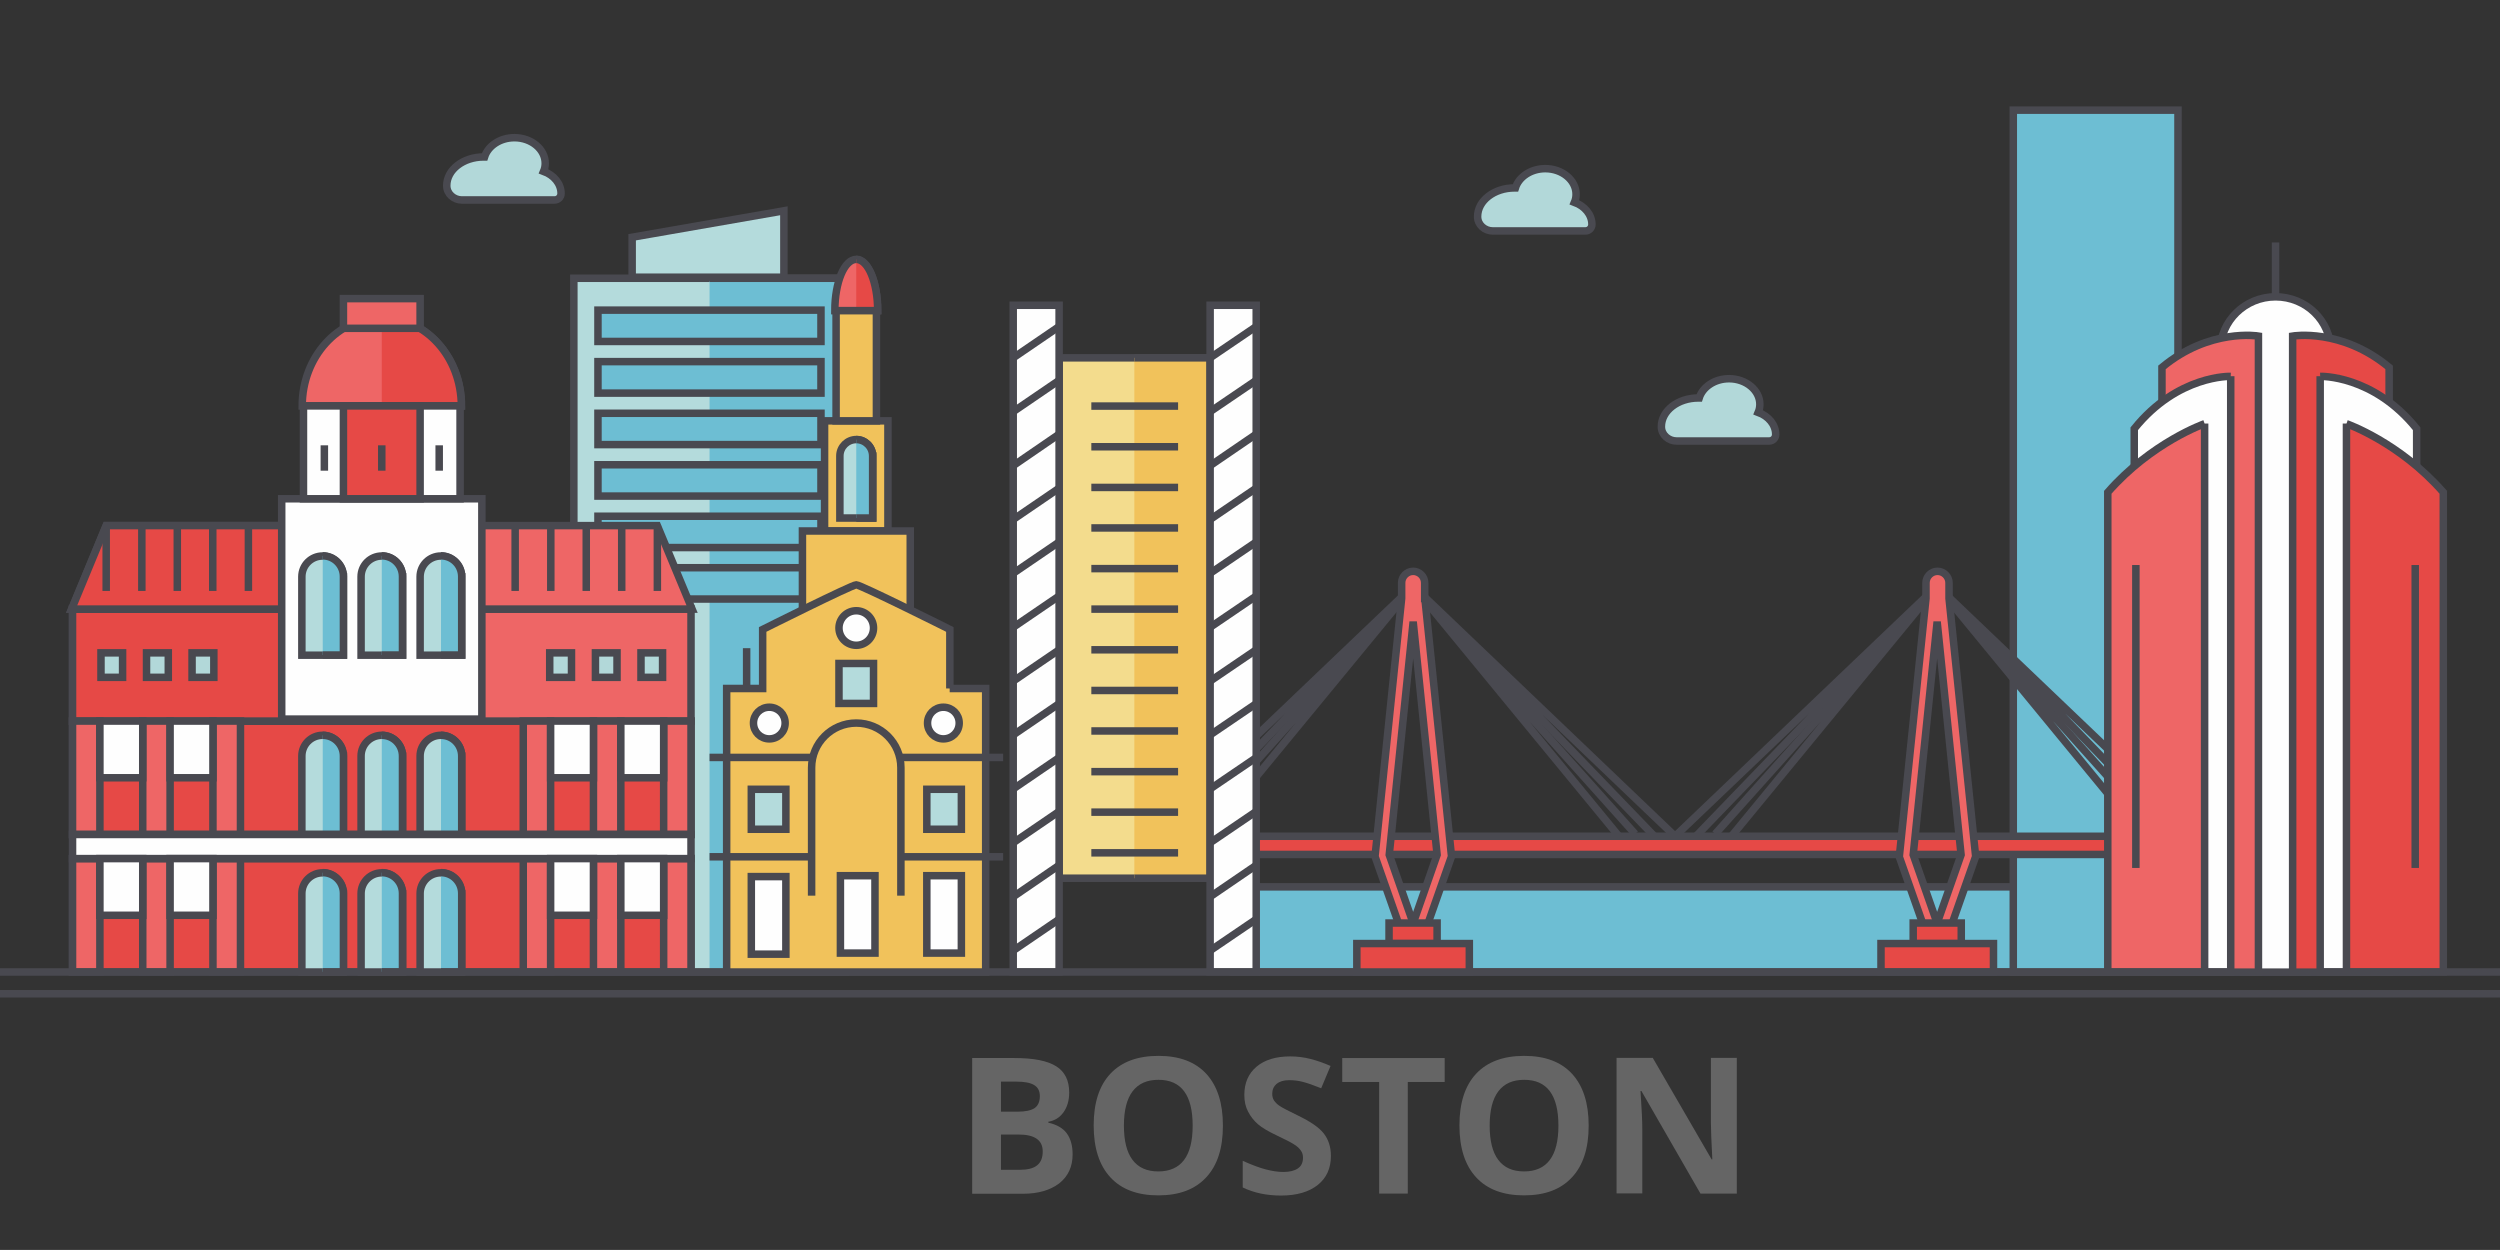 <?xml-stylesheet href="../css/style.production.css" type="text/css"?>
<!-- Creator: CorelDRAW X6 -->
<svg xmlns="http://www.w3.org/2000/svg" xml:space="preserve" width="13.889in" height="6.944in" version="1.1" style="shape-rendering:geometricPrecision; text-rendering:geometricPrecision; image-rendering:optimizeQuality; fill-rule:evenodd; clip-rule:evenodd"
viewBox="0 0 13889 6944"
 xmlns:xlink="http://www.w3.org/1999/xlink">
 <rect x="0" y="0" width="13889" height="6944" fill="#333333" stroke="none"/>
 <defs>
  <style type="text/css">
   <![CDATA[
    .str0 {stroke:#494950;stroke-width:41.665}
    .fil1 {fill:none;fill-rule:nonzero}
    .fil9 {fill:#656565;fill-rule:nonzero}
    .fil0 {fill:#6DBED3;fill-rule:nonzero}
    .fil5 {fill:#B2D8D9;fill-rule:nonzero}
    .fil4 {fill:#B4DBDC;fill-rule:nonzero}
    .fil2 {fill:#E64946;fill-rule:nonzero}
    .fil3 {fill:#EE6666;fill-rule:nonzero}
    .fil7 {fill:#F1C25B;fill-rule:nonzero}
    .fil6 {fill:#F3DC8D;fill-rule:nonzero}
    .fil8 {fill:#FEFEFE;fill-rule:nonzero}
   ]]>
  </style>
 </defs>
 <g id="Layer_x0020_1">
  <polygon class="fil0 water" points="6851,5400 11778,5400 11778,4927 6851,4927 "/>
  <polygon class="fil1 str0" points="6851,5400 11778,5400 11778,4927 6851,4927 "/>
  <polygon class="fil0" points="11185,5401 12100,5401 12100,612 11185,612 "/>
  <polygon class="fil1 str0" points="11185,5401 12100,5401 12100,612 11185,612 "/>
  <polygon class="fil2" points="6260,4747 12353,4747 12353,4646 6260,4646 "/>
  <polygon class="fil1 str0" points="6260,4747 12353,4747 12353,4646 6260,4646 "/>
  <polyline class="fil1 str0" points="6395,4646 7851,3256 6511,4646 "/>
  <polyline class="fil1 str0" points="6618,4633 7851,3256 6707,4646 "/>
  <polyline class="fil1 str0" points="9306,4646 7851,3256 9191,4646 "/>
  <polyline class="fil1 str0" points="9084,4633 7851,3256 8994,4646 "/>
  <polyline class="fil1 str0" points="12218,4646 10762,3256 12102,4646 "/>
  <polyline class="fil1 str0" points="11995,4633 10762,3256 11905,4646 "/>
  <path class="fil3" d="M7851 5129l-133 -380 133 -1295 133 1295 -133 380zm64 -1804l0 -87c0,-35 -29,-64 -64,-64l0 0c-35,0 -64,29 -64,64l0 87 -147 1424 -1 9 150 427 125 0 150 -427 -148 -1433z"/>
  <path class="fil1 str0" d="M7851 5129l-133 -380 133 -1295 133 1295 -133 380zm64 -1804l0 -87c0,-35 -29,-64 -64,-64l0 0c-35,0 -64,29 -64,64l0 87 -147 1424 -1 9 150 427 125 0 150 -427 -148 -1433z"/>
  <polyline class="fil1 str0" points="9306,4646 10762,3256 9422,4646 "/>
  <polyline class="fil1 str0" points="9529,4633 10762,3256 9619,4646 "/>
  <path class="fil3" d="M10629 4749l133 -1295 133 1295 -133 380 -133 -380zm-78 9l150 427 125 0 150 -427 -1 -9 -147 -1424 0 -87c0,-35 -29,-64 -64,-64l0 0c-35,0 -64,29 -64,64l0 87 -148 1433z"/>
  <path class="fil1 str0" d="M10629 4749l133 -1295 133 1295 -133 380 -133 -380zm-78 9l150 427 125 0 150 -427 -1 -9 -147 -1424 0 -87c0,-35 -29,-64 -64,-64l0 0c-35,0 -64,29 -64,64l0 87 -148 1433z"/>
  <polygon class="fil2" points="10629,5242 10896,5242 10896,5128 10629,5128 "/>
  <polygon class="fil1 str0" points="10629,5242 10896,5242 10896,5128 10629,5128 "/>
  <polygon class="fil2" points="10450,5400 11075,5400 11075,5242 10450,5242 "/>
  <polygon class="fil1 str0" points="10450,5400 11075,5400 11075,5242 10450,5242 "/>
  <polygon class="fil4" points="3188,5401 4695,5401 4695,1546 3188,1546 "/>
  <polygon class="fil1 str0" points="3188,5401 4695,5401 4695,1546 3188,1546 "/>
  <polygon class="fil0" points="3942,5401 4695,5401 4695,1546 3942,1546 "/>
  <polyline class="fil1 str0" points="3942,1546 4695,1546 4695,5401 3942,5401 "/>
  <polygon class="fil0" points="3322,1897 4561,1897 4561,1723 3322,1723 "/>
  <polygon class="fil1 str0" points="3322,1897 4561,1897 4561,1723 3322,1723 "/>
  <polygon class="fil0" points="3322,2184 4561,2184 4561,2009 3322,2009 "/>
  <polygon class="fil1 str0" points="3322,2184 4561,2184 4561,2009 3322,2009 "/>
  <polygon class="fil0" points="3322,2470 4561,2470 4561,2296 3322,2296 "/>
  <polygon class="fil1 str0" points="3322,2470 4561,2470 4561,2296 3322,2296 "/>
  <polygon class="fil0" points="3322,2756 4561,2756 4561,2582 3322,2582 "/>
  <polygon class="fil1 str0" points="3322,2756 4561,2756 4561,2582 3322,2582 "/>
  <polygon class="fil0" points="3322,3042 4561,3042 4561,2868 3322,2868 "/>
  <polygon class="fil1 str0" points="3322,3042 4561,3042 4561,2868 3322,2868 "/>
  <polygon class="fil0" points="3322,3328 4561,3328 4561,3154 3322,3154 "/>
  <polygon class="fil1 str0" points="3322,3328 4561,3328 4561,3154 3322,3154 "/>
  <line class="fil1 str0" x1="3322" y1="3601" x2="3322" y2= "5029" />
  <line class="fil1 str0" x1="3528" y1="3601" x2="3528" y2= "5029" />
  <line class="fil1 str0" x1="3735" y1="3601" x2="3735" y2= "5029" />
  <line class="fil1 str0" x1="4148" y1="3601" x2="4148" y2= "5029" />
  <line class="fil1 str0" x1="4355" y1="3601" x2="4355" y2= "5029" />
  <line class="fil1 str0" x1="4561" y1="3601" x2="4561" y2= "5029" />
  <polygon class="fil4" points="3512,1540 3512,1318 4355,1171 4355,1540 "/>
  <polygon class="fil1 str0" points="3512,1540 3512,1318 4355,1171 4355,1540 "/>
  <line class="fil1 str0" x1="0" y1="5400" x2="13889" y2= "5400" />
  <line class="fil1 str0" x1="0" y1="5521" x2="13889" y2= "5521" />
  <path class="fil5 cloud-right" d="M9829 2450c20,0 36,-16 36,-36l0 0c0,-55 -40,-102 -97,-123 6,-14 9,-29 9,-45 0,-78 -77,-142 -171,-142 -80,0 -147,46 -166,107 -2,0 -4,0 -5,0 -113,0 -205,71 -205,159 0,0 0,1 0,1 0,45 40,79 84,79l515 0z"/>
  <path class="fil1 str0 cloud-right" d="M9829 2450c20,0 36,-16 36,-36l0 0c0,-55 -40,-102 -97,-123 6,-14 9,-29 9,-45 0,-78 -77,-142 -171,-142 -80,0 -147,46 -166,107 -2,0 -4,0 -5,0 -113,0 -205,71 -205,159 0,0 0,1 0,1 0,45 40,79 84,79l515 0z"/>
  <path class="fil5 cloud-mid" d="M8808 1283c20,0 36,-16 36,-36l0 0c0,-55 -40,-102 -97,-123 6,-14 9,-29 9,-45 0,-78 -77,-142 -171,-142 -80,0 -147,46 -166,107 -2,0 -4,0 -5,0 -113,0 -205,71 -205,159 0,0 0,1 0,1 0,45 40,79 84,79l515 0z"/>
  <path class="fil1 str0 cloud-mid" d="M8808 1283c20,0 36,-16 36,-36l0 0c0,-55 -40,-102 -97,-123 6,-14 9,-29 9,-45 0,-78 -77,-142 -171,-142 -80,0 -147,46 -166,107 -2,0 -4,0 -5,0 -113,0 -205,71 -205,159 0,0 0,1 0,1 0,45 40,79 84,79l515 0z"/>
  <path class="fil5 cloud-left" d="M3081 1111c20,0 36,-16 36,-36l0 0c0,-55 -40,-102 -97,-123 6,-14 9,-29 9,-45 0,-78 -77,-142 -171,-142 -80,0 -147,46 -166,107 -2,0 -4,0 -5,0 -113,0 -205,71 -205,159 0,0 0,1 0,1 0,45 40,79 84,79l515 0z"/>
  <path class="fil1 str0 cloud-left" d="M3081 1111c20,0 36,-16 36,-36l0 0c0,-55 -40,-102 -97,-123 6,-14 9,-29 9,-45 0,-78 -77,-142 -171,-142 -80,0 -147,46 -166,107 -2,0 -4,0 -5,0 -113,0 -205,71 -205,159 0,0 0,1 0,1 0,45 40,79 84,79l515 0z"/>
  <polygon class="fil6" points="5884,4879 6723,4879 6723,1988 5884,1988 "/>
  <polygon class="fil1 str0" points="5884,4879 6723,4879 6723,1988 5884,1988 "/>
  <polygon class="fil7" points="6302,4879 6723,4879 6723,1988 6302,1988 "/>
  <polyline class="fil1 str0" points="6302,1988 6723,1988 6723,4879 6302,4879 "/>
  <line class="fil1 str0" x1="6063" y1="2256" x2="6545" y2= "2256" />
  <line class="fil1 str0" x1="6063" y1="2482" x2="6545" y2= "2482" />
  <line class="fil1 str0" x1="6063" y1="2708" x2="6545" y2= "2708" />
  <line class="fil1 str0" x1="6063" y1="2933" x2="6545" y2= "2933" />
  <line class="fil1 str0" x1="6063" y1="3159" x2="6545" y2= "3159" />
  <line class="fil1 str0" x1="6063" y1="3384" x2="6545" y2= "3384" />
  <line class="fil1 str0" x1="6063" y1="3610" x2="6545" y2= "3610" />
  <line class="fil1 str0" x1="6063" y1="3836" x2="6545" y2= "3836" />
  <line class="fil1 str0" x1="6063" y1="4061" x2="6545" y2= "4061" />
  <line class="fil1 str0" x1="6063" y1="4287" x2="6545" y2= "4287" />
  <line class="fil1 str0" x1="6063" y1="4512" x2="6545" y2= "4512" />
  <line class="fil1 str0" x1="6063" y1="4738" x2="6545" y2= "4738" />
  <polygon class="fil8" points="5629,5399 5884,5399 5884,1696 5629,1696 "/>
  <polygon class="fil1 str0" points="5629,5399 5884,5399 5884,1696 5629,1696 "/>
  <line class="fil1 str0" x1="5629" y1="1988" x2="5884" y2= "1814" />
  <line class="fil1 str0" x1="5629" y1="2287" x2="5884" y2= "2113" />
  <line class="fil1 str0" x1="5629" y1="2587" x2="5884" y2= "2412" />
  <line class="fil1 str0" x1="5629" y1="2886" x2="5884" y2= "2712" />
  <line class="fil1 str0" x1="5629" y1="3185" x2="5884" y2= "3011" />
  <line class="fil1 str0" x1="5629" y1="3485" x2="5884" y2= "3311" />
  <line class="fil1 str0" x1="5629" y1="3784" x2="5884" y2= "3610" />
  <line class="fil1 str0" x1="5629" y1="4083" x2="5884" y2= "3909" />
  <line class="fil1 str0" x1="5629" y1="4383" x2="5884" y2= "4209" />
  <line class="fil1 str0" x1="5629" y1="4682" x2="5884" y2= "4508" />
  <line class="fil1 str0" x1="5629" y1="4982" x2="5884" y2= "4807" />
  <line class="fil1 str0" x1="5629" y1="5281" x2="5884" y2= "5107" />
  <polygon class="fil8" points="6723,5399 6979,5399 6979,1696 6723,1696 "/>
  <polygon class="fil1 str0" points="6723,5399 6979,5399 6979,1696 6723,1696 "/>
  <line class="fil1 str0" x1="6723" y1="1988" x2="6979" y2= "1814" />
  <line class="fil1 str0" x1="6723" y1="2287" x2="6979" y2= "2113" />
  <line class="fil1 str0" x1="6723" y1="2587" x2="6979" y2= "2412" />
  <line class="fil1 str0" x1="6723" y1="2886" x2="6979" y2= "2712" />
  <line class="fil1 str0" x1="6723" y1="3185" x2="6979" y2= "3011" />
  <line class="fil1 str0" x1="6723" y1="3485" x2="6979" y2= "3311" />
  <line class="fil1 str0" x1="6723" y1="3784" x2="6979" y2= "3610" />
  <line class="fil1 str0" x1="6723" y1="4083" x2="6979" y2= "3909" />
  <line class="fil1 str0" x1="6723" y1="4383" x2="6979" y2= "4209" />
  <line class="fil1 str0" x1="6723" y1="4682" x2="6979" y2= "4508" />
  <line class="fil1 str0" x1="6723" y1="4982" x2="6979" y2= "4807" />
  <line class="fil1 str0" x1="6723" y1="5281" x2="6979" y2= "5107" />
  <polygon class="fil2" points="403,4636 3839,4636 3839,4006 403,4006 "/>
  <polygon class="fil1 str0" points="403,4636 3839,4636 3839,4006 403,4006 "/>
  <polygon class="fil3" points="403,4006 3839,4006 3839,3384 403,3384 "/>
  <polygon class="fil1 str0" points="403,4006 3839,4006 3839,3384 403,3384 "/>
  <polygon class="fil2" points="403,4006 2103,4006 2103,3384 403,3384 "/>
  <polyline class="fil1 str0" points="2103,3384 403,3384 403,4006 2103,4006 "/>
  <polygon class="fil3" points="398,3384 3845,3384 3652,2920 590,2920 "/>
  <polygon class="fil1 str0" points="398,3384 3845,3384 3652,2920 590,2920 "/>
  <polygon class="fil2" points="2103,2920 590,2920 398,3384 2103,3384 "/>
  <polyline class="fil1 str0" points="2103,2920 590,2920 398,3384 2103,3384 "/>
  <polygon class="fil5" points="561,3763 681,3763 681,3627 561,3627 "/>
  <polygon class="fil1 str0" points="561,3763 681,3763 681,3627 561,3627 "/>
  <polygon class="fil5" points="814,3763 935,3763 935,3627 814,3627 "/>
  <polygon class="fil1 str0" points="814,3763 935,3763 935,3627 814,3627 "/>
  <polygon class="fil5" points="1067,3763 1188,3763 1188,3627 1067,3627 "/>
  <polygon class="fil1 str0" points="1067,3763 1188,3763 1188,3627 1067,3627 "/>
  <polygon class="fil5" points="3054,3763 3175,3763 3175,3627 3054,3627 "/>
  <polygon class="fil1 str0" points="3054,3763 3175,3763 3175,3627 3054,3627 "/>
  <polygon class="fil5" points="3308,3763 3428,3763 3428,3627 3308,3627 "/>
  <polygon class="fil1 str0" points="3308,3763 3428,3763 3428,3627 3308,3627 "/>
  <polygon class="fil5" points="3561,3763 3681,3763 3681,3627 3561,3627 "/>
  <polygon class="fil1 str0" points="3561,3763 3681,3763 3681,3627 3561,3627 "/>
  <polygon class="fil3" points="403,4636 555,4636 555,4006 403,4006 "/>
  <polygon class="fil1 str0" points="403,4636 555,4636 555,4006 403,4006 "/>
  <polygon class="fil3" points="793,4636 945,4636 945,4006 793,4006 "/>
  <polygon class="fil1 str0" points="793,4636 945,4636 945,4006 793,4006 "/>
  <polygon class="fil3" points="1183,4636 1336,4636 1336,4006 1183,4006 "/>
  <polygon class="fil1 str0" points="1183,4636 1336,4636 1336,4006 1183,4006 "/>
  <polygon class="fil3" points="2907,4636 3059,4636 3059,4006 2907,4006 "/>
  <polygon class="fil1 str0" points="2907,4636 3059,4636 3059,4006 2907,4006 "/>
  <polygon class="fil3" points="3297,4636 3449,4636 3449,4006 3297,4006 "/>
  <polygon class="fil1 str0" points="3297,4636 3449,4636 3449,4006 3297,4006 "/>
  <polygon class="fil3" points="3687,4636 3839,4636 3839,4006 3687,4006 "/>
  <polygon class="fil1 str0" points="3687,4636 3839,4636 3839,4006 3687,4006 "/>
  <polygon class="fil2" points="403,5399 3839,5399 3839,4770 403,4770 "/>
  <polygon class="fil1 str0" points="403,5399 3839,5399 3839,4770 403,4770 "/>
  <polygon class="fil3" points="403,5399 555,5399 555,4770 403,4770 "/>
  <polygon class="fil1 str0" points="403,5399 555,5399 555,4770 403,4770 "/>
  <polygon class="fil3" points="793,5399 945,5399 945,4770 793,4770 "/>
  <polygon class="fil1 str0" points="793,5399 945,5399 945,4770 793,4770 "/>
  <polygon class="fil3" points="1183,5399 1336,5399 1336,4770 1183,4770 "/>
  <polygon class="fil1 str0" points="1183,5399 1336,5399 1336,4770 1183,4770 "/>
  <polygon class="fil3" points="2907,5399 3059,5399 3059,4770 2907,4770 "/>
  <polygon class="fil1 str0" points="2907,5399 3059,5399 3059,4770 2907,4770 "/>
  <polygon class="fil3" points="3297,5399 3449,5399 3449,4770 3297,4770 "/>
  <polygon class="fil1 str0" points="3297,5399 3449,5399 3449,4770 3297,4770 "/>
  <polygon class="fil3" points="3687,5399 3839,5399 3839,4770 3687,4770 "/>
  <polygon class="fil1 str0" points="3687,5399 3839,5399 3839,4770 3687,4770 "/>
  <path class="fil3" d="M2121 1764c-244,0 -442,220 -442,491l885 0c0,-271 -198,-491 -442,-491z"/>
  <path class="fil1 str0" d="M2121 1764c-244,0 -442,220 -442,491l885 0c0,-271 -198,-491 -442,-491z"/>
  <path class="fil2" d="M2121 2255l442 0c0,-271 -198,-491 -442,-491l0 491z"/>
  <path class="fil1 str0" d="M2121 2255l442 0c0,-271 -198,-491 -442,-491"/>
  <polygon class="fil8" points="1565,3995 2677,3995 2677,2771 1565,2771 "/>
  <polygon class="fil1 str0" points="1565,3995 2677,3995 2677,2771 1565,2771 "/>
  <path class="fil4" d="M1908 4200l0 436 -231 0 0 -436c0,-64 52,-115 115,-115l0 0c64,0 115,52 115,115z"/>
  <path class="fil1 str0" d="M1908 4200l0 436 -231 0 0 -436c0,-64 52,-115 115,-115l0 0c64,0 115,52 115,115z"/>
  <path class="fil0" d="M1793 4085l0 0c64,0 115,52 115,115l0 436 -115 0 0 -551z"/>
  <path class="fil1 str0" d="M1793 4085l0 0c64,0 115,52 115,115l0 436 -115 0"/>
  <path class="fil4" d="M2237 4200l0 436 -231 0 0 -436c0,-64 52,-115 115,-115l0 0c64,0 115,52 115,115z"/>
  <path class="fil1 str0" d="M2237 4200l0 436 -231 0 0 -436c0,-64 52,-115 115,-115l0 0c64,0 115,52 115,115z"/>
  <path class="fil0" d="M2121 4085l0 0c64,0 115,52 115,115l0 436 -115 0 0 -551z"/>
  <path class="fil1 str0" d="M2121 4085l0 0c64,0 115,52 115,115l0 436 -115 0"/>
  <path class="fil4" d="M2565 4200l0 436 -231 0 0 -436c0,-64 52,-115 115,-115l0 0c64,0 115,52 115,115z"/>
  <path class="fil1 str0" d="M2565 4200l0 436 -231 0 0 -436c0,-64 52,-115 115,-115l0 0c64,0 115,52 115,115z"/>
  <path class="fil0" d="M2450 4085l0 0c64,0 115,52 115,115l0 436 -115 0 0 -551z"/>
  <path class="fil1 str0" d="M2450 4085l0 0c64,0 115,52 115,115l0 436 -115 0"/>
  <path class="fil4" d="M1908 4964l0 436 -231 0 0 -436c0,-64 52,-115 115,-115l0 0c64,0 115,52 115,115z"/>
  <path class="fil1 str0" d="M1908 4964l0 436 -231 0 0 -436c0,-64 52,-115 115,-115l0 0c64,0 115,52 115,115z"/>
  <path class="fil0" d="M1793 4848l0 0c64,0 115,52 115,115l0 436 -115 0 0 -551z"/>
  <path class="fil1 str0" d="M1793 4848l0 0c64,0 115,52 115,115l0 436 -115 0"/>
  <path class="fil4" d="M2237 4964l0 436 -231 0 0 -436c0,-64 52,-115 115,-115l0 0c64,0 115,52 115,115z"/>
  <path class="fil1 str0" d="M2237 4964l0 436 -231 0 0 -436c0,-64 52,-115 115,-115l0 0c64,0 115,52 115,115z"/>
  <path class="fil0" d="M2121 4848l0 0c64,0 115,52 115,115l0 436 -115 0 0 -551z"/>
  <path class="fil1 str0" d="M2121 4848l0 0c64,0 115,52 115,115l0 436 -115 0"/>
  <path class="fil4" d="M2565 4964l0 436 -231 0 0 -436c0,-64 52,-115 115,-115l0 0c64,0 115,52 115,115z"/>
  <path class="fil1 str0" d="M2565 4964l0 436 -231 0 0 -436c0,-64 52,-115 115,-115l0 0c64,0 115,52 115,115z"/>
  <path class="fil0" d="M2450 4848l0 0c64,0 115,52 115,115l0 436 -115 0 0 -551z"/>
  <path class="fil1 str0" d="M2450 4848l0 0c64,0 115,52 115,115l0 436 -115 0"/>
  <path class="fil4" d="M1908 3204l0 436 -231 0 0 -436c0,-64 52,-115 115,-115l0 0c64,0 115,52 115,115z"/>
  <path class="fil1 str0" d="M1908 3204l0 436 -231 0 0 -436c0,-64 52,-115 115,-115l0 0c64,0 115,52 115,115z"/>
  <path class="fil0" d="M1793 3088l0 0c64,0 115,52 115,115l0 436 -115 0 0 -551z"/>
  <path class="fil1 str0" d="M1793 3088l0 0c64,0 115,52 115,115l0 436 -115 0"/>
  <path class="fil4" d="M2237 3204l0 436 -231 0 0 -436c0,-64 52,-115 115,-115l0 0c64,0 115,52 115,115z"/>
  <path class="fil1 str0" d="M2237 3204l0 436 -231 0 0 -436c0,-64 52,-115 115,-115l0 0c64,0 115,52 115,115z"/>
  <path class="fil0" d="M2121 3088l0 0c64,0 115,52 115,115l0 436 -115 0 0 -551z"/>
  <path class="fil1 str0" d="M2121 3088l0 0c64,0 115,52 115,115l0 436 -115 0"/>
  <path class="fil4" d="M2565 3204l0 436 -231 0 0 -436c0,-64 52,-115 115,-115l0 0c64,0 115,52 115,115z"/>
  <path class="fil1 str0" d="M2565 3204l0 436 -231 0 0 -436c0,-64 52,-115 115,-115l0 0c64,0 115,52 115,115z"/>
  <path class="fil0" d="M2450 3088l0 0c64,0 115,52 115,115l0 436 -115 0 0 -551z"/>
  <path class="fil1 str0" d="M2450 3088l0 0c64,0 115,52 115,115l0 436 -115 0"/>
  <line class="fil1 str0" x1="590" y1="2920" x2="590" y2= "3283" />
  <line class="fil1 str0" x1="788" y1="2920" x2="788" y2= "3283" />
  <line class="fil1 str0" x1="985" y1="2920" x2="985" y2= "3283" />
  <line class="fil1 str0" x1="1182" y1="2920" x2="1182" y2= "3283" />
  <line class="fil1 str0" x1="1380" y1="2920" x2="1380" y2= "3283" />
  <line class="fil1 str0" x1="2862" y1="2920" x2="2862" y2= "3283" />
  <line class="fil1 str0" x1="3060" y1="2920" x2="3060" y2= "3283" />
  <line class="fil1 str0" x1="3257" y1="2920" x2="3257" y2= "3283" />
  <line class="fil1 str0" x1="3454" y1="2920" x2="3454" y2= "3283" />
  <line class="fil1 str0" x1="3652" y1="2920" x2="3652" y2= "3283" />
  <polygon class="fil8" points="1686,2771 2556,2771 2556,2255 1686,2255 "/>
  <polygon class="fil1 str0" points="1686,2771 2556,2771 2556,2255 1686,2255 "/>
  <polygon class="fil2" points="1908,2771 2334,2771 2334,2255 1908,2255 "/>
  <polygon class="fil1 str0" points="1908,2771 2334,2771 2334,2255 1908,2255 "/>
  <polygon class="fil8" points="403,4770 3839,4770 3839,4636 403,4636 "/>
  <polygon class="fil1 str0" points="403,4770 3839,4770 3839,4636 403,4636 "/>
  <polygon class="fil8" points="555,4321 793,4321 793,4006 555,4006 "/>
  <polygon class="fil1 str0" points="555,4321 793,4321 793,4006 555,4006 "/>
  <polygon class="fil8" points="945,4321 1183,4321 1183,4006 945,4006 "/>
  <polygon class="fil1 str0" points="945,4321 1183,4321 1183,4006 945,4006 "/>
  <polygon class="fil8" points="3059,4321 3297,4321 3297,4006 3059,4006 "/>
  <polygon class="fil1 str0" points="3059,4321 3297,4321 3297,4006 3059,4006 "/>
  <polygon class="fil8" points="3449,4321 3687,4321 3687,4006 3449,4006 "/>
  <polygon class="fil1 str0" points="3449,4321 3687,4321 3687,4006 3449,4006 "/>
  <polygon class="fil8" points="555,5085 793,5085 793,4770 555,4770 "/>
  <polygon class="fil1 str0" points="555,5085 793,5085 793,4770 555,4770 "/>
  <polygon class="fil8" points="945,5085 1183,5085 1183,4770 945,4770 "/>
  <polygon class="fil1 str0" points="945,5085 1183,5085 1183,4770 945,4770 "/>
  <polygon class="fil8" points="3059,5085 3297,5085 3297,4770 3059,4770 "/>
  <polygon class="fil1 str0" points="3059,5085 3297,5085 3297,4770 3059,4770 "/>
  <polygon class="fil8" points="3449,5085 3687,5085 3687,4770 3449,4770 "/>
  <polygon class="fil1 str0" points="3449,5085 3687,5085 3687,4770 3449,4770 "/>
  <line class="fil1 str0" x1="1802" y1="2474" x2="1802" y2= "2615" />
  <line class="fil1 str0" x1="2121" y1="2474" x2="2121" y2= "2615" />
  <line class="fil1 str0" x1="2440" y1="2474" x2="2440" y2= "2615" />
  <polygon class="fil3" points="1908,1824 2334,1824 2334,1659 1908,1659 "/>
  <polygon class="fil1 str0" points="1908,1824 2334,1824 2334,1659 1908,1659 "/>
  <polygon class="fil7" points="4581,2950 4933,2950 4933,2338 4581,2338 "/>
  <polygon class="fil1 str0" points="4581,2950 4933,2950 4933,2338 4581,2338 "/>
  <polygon class="fil7" points="4458,3537 5057,3537 5057,2950 4458,2950 "/>
  <polygon class="fil1 str0" points="4458,3537 5057,3537 5057,2950 4458,2950 "/>
  <path class="fil3" d="M4757 1441c-66,0 -119,127 -119,285l238 0c0,-157 -53,-285 -119,-285z"/>
  <path class="fil1 str0" d="M4757 1441c-66,0 -119,127 -119,285l238 0c0,-157 -53,-285 -119,-285z"/>
  <path class="fil2" d="M4757 1726l119 0c0,-157 -53,-285 -119,-285l0 285z"/>
  <path class="fil1 str0" d="M4757 1726l119 0c0,-157 -53,-285 -119,-285"/>
  <path class="fil4" d="M4849 2533l0 345 -183 0 0 -345c0,-50 41,-91 91,-91l0 0c50,0 91,41 91,91z"/>
  <path class="fil1 str0" d="M4849 2533l0 345 -183 0 0 -345c0,-50 41,-91 91,-91l0 0c50,0 91,41 91,91z"/>
  <path class="fil0" d="M4757 2442l0 0c50,0 91,41 91,91l0 345 -91 0 0 -436z"/>
  <path class="fil1 str0" d="M4757 2442l0 0c50,0 91,41 91,91l0 345 -91 0"/>
  <path class="fil7" d="M5277 3825l0 -328c0,0 -496,-248 -520,-248 -24,0 -520,248 -520,248l0 328 -200 0 0 1575 1439 0 0 -1575 -200 0z"/>
  <path class="fil1 str0" d="M5277 3825l0 -328c0,0 -496,-248 -520,-248 -24,0 -520,248 -520,248l0 328 -200 0 0 1575 1439 0 0 -1575 -200 0z"/>
  <path class="fil8" d="M4853 3489c0,53 -43,96 -96,96 -53,0 -96,-43 -96,-96 0,-53 43,-96 96,-96 53,0 96,43 96,96z"/>
  <path class="fil1 str0" d="M4853 3489c0,53 -43,96 -96,96 -53,0 -96,-43 -96,-96 0,-53 43,-96 96,-96 53,0 96,43 96,96z"/>
  <polygon class="fil4" points="4661,3908 4853,3908 4853,3686 4661,3686 "/>
  <polygon class="fil1 str0" points="4661,3908 4853,3908 4853,3686 4661,3686 "/>
  <polygon class="fil4" points="4174,4607 4366,4607 4366,4385 4174,4385 "/>
  <polygon class="fil1 str0" points="4174,4607 4366,4607 4366,4385 4174,4385 "/>
  <polygon class="fil4" points="5149,4607 5341,4607 5341,4385 5149,4385 "/>
  <polygon class="fil1 str0" points="5149,4607 5341,4607 5341,4385 5149,4385 "/>
  <polygon class="fil7" points="3942,4208 5573,4208 "/>
  <line class="fil1 str0" x1="3942" y1="4208" x2="5573" y2= "4208" />
  <polygon class="fil7" points="3942,4760 5573,4760 "/>
  <line class="fil1 str0" x1="3942" y1="4760" x2="5573" y2= "4760" />
  <path class="fil7" d="M4509 4976l0 -711c0,-137 111,-248 248,-248l0 0c137,0 248,111 248,248l0 711 -496 0z"/>
  <path class="fil1 str0" d="M4509 4976l0 -711c0,-137 111,-248 248,-248l0 0c137,0 248,111 248,248l0 711"/>
  <polygon class="fil8" points="4669,5295 4861,5295 4861,4865 4669,4865 "/>
  <polygon class="fil1 str0" points="4669,5295 4861,5295 4861,4865 4669,4865 "/>
  <polygon class="fil8" points="5149,5295 5341,5295 5341,4865 5149,4865 "/>
  <polygon class="fil1 str0" points="5149,5295 5341,5295 5341,4865 5149,4865 "/>
  <polygon class="fil8" points="4174,5301 4366,5301 4366,4870 4174,4870 "/>
  <polygon class="fil1 str0" points="4174,5301 4366,5301 4366,4870 4174,4870 "/>
  <path class="fil8" d="M4362 4017c0,49 -39,88 -88,88 -49,0 -88,-39 -88,-88 0,-49 39,-88 88,-88 49,0 88,39 88,88z"/>
  <path class="fil1 str0" d="M4362 4017c0,49 -39,88 -88,88 -49,0 -88,-39 -88,-88 0,-49 39,-88 88,-88 49,0 88,39 88,88z"/>
  <path class="fil8" d="M5329 4017c0,49 -39,88 -88,88 -49,0 -88,-39 -88,-88 0,-49 39,-88 88,-88 49,0 88,39 88,88z"/>
  <path class="fil1 str0" d="M5329 4017c0,49 -39,88 -88,88 -49,0 -88,-39 -88,-88 0,-49 39,-88 88,-88 49,0 88,39 88,88z"/>
  <polygon class="fil7" points="4645,2338 4869,2338 4869,1726 4645,1726 "/>
  <polygon class="fil1 str0" points="4645,2338 4869,2338 4869,1726 4645,1726 "/>
  <line class="fil1 str0" x1="12642" y1="1347" x2="12642" y2= "1984" />
  <path class="fil8" d="M12949 1949c0,-166 -137,-300 -307,-300 -169,0 -307,134 -307,300l135 0 0 3452 344 0 0 -3452 135 0z"/>
  <path class="fil1 str0" d="M12949 1949c0,-166 -137,-300 -307,-300 -169,0 -307,134 -307,300l135 0 0 3452 344 0 0 -3452 135 0z"/>
  <path class="fil3" d="M12547 1867c0,0 -271,-46 -536,174l0 3360 536 0 0 -3534z"/>
  <path class="fil1 str0" d="M12547 1867c0,0 -271,-46 -536,174l0 3360 536 0 0 -3534z"/>
  <path class="fil8" d="M12393 2091c0,0 -294,-10 -536,291l0 3017 536 0 0 -3309z"/>
  <path class="fil1 str0" d="M12393 2091c0,0 -294,-10 -536,291l0 3017 536 0 0 -3309z"/>
  <path class="fil3" d="M12248 2354c0,0 -295,103 -538,381l0 2664 538 0 0 -3046z"/>
  <path class="fil1 str0" d="M12248 2354c0,0 -295,103 -538,381l0 2664 538 0 0 -3046z"/>
  <path class="fil2" d="M12737 1867c0,0 271,-46 536,174l0 3360 -536 0 0 -3534z"/>
  <path class="fil1 str0" d="M12737 1867c0,0 271,-46 536,174l0 3360 -536 0 0 -3534z"/>
  <path class="fil8" d="M12890 2091c0,0 294,-10 536,291l0 3017 -536 0 0 -3309z"/>
  <path class="fil1 str0" d="M12890 2091c0,0 294,-10 536,291l0 3017 -536 0 0 -3309z"/>
  <path class="fil2" d="M13036 2354c0,0 295,103 538,381l0 2664 -538 0 0 -3046z"/>
  <path class="fil1 str0" d="M13036 2354c0,0 295,103 538,381l0 2664 -538 0 0 -3046z"/>
  <line class="fil1 str0" x1="11866" y1="3139" x2="11866" y2= "4822" />
  <line class="fil1 str0" x1="13418" y1="3139" x2="13418" y2= "4822" />
  <polygon class="fil2" points="7717,5242 7984,5242 7984,5128 7717,5128 "/>
  <polygon class="fil1 str0" points="7717,5242 7984,5242 7984,5128 7717,5128 "/>
  <polygon class="fil2" points="7538,5400 8163,5400 8163,5242 7538,5242 "/>
  <polygon class="fil1 str0" points="7538,5400 8163,5400 8163,5242 7538,5242 "/>
  <path class="fil9" d="M5561 6303l0 196 104 0c44,0 76,-8 97,-25 21,-17 31,-43 31,-77 0,-63 -45,-94 -134,-94l-99 0zm0 -127l93 0c43,0 75,-7 94,-20 19,-13 29,-36 29,-66 0,-29 -11,-50 -32,-62 -21,-13 -55,-19 -100,-19l-84 0 0 167zm-160 -298l234 0c107,0 184,15 233,46 48,30 72,79 72,145 0,45 -11,82 -32,111 -21,29 -49,46 -84,52l0 5c48,11 82,31 103,60 21,29 32,68 32,116 0,69 -25,122 -74,161 -50,38 -117,58 -202,58l-282 0 0 -753z"/>
  <path class="fil9" d="M6244 6254c0,84 16,148 48,190 32,43 80,64 143,64 127,0 191,-85 191,-254 0,-170 -63,-255 -190,-255 -64,0 -111,21 -144,64 -32,43 -48,106 -48,190zm550 0c0,125 -31,221 -93,287 -62,67 -150,100 -266,100 -115,0 -204,-33 -266,-100 -62,-67 -93,-163 -93,-289 0,-125 31,-221 93,-287 62,-66 151,-99 267,-99 116,0 204,33 266,100 61,67 92,162 92,287z"/>
  <path class="fil9" d="M7394 6422c0,68 -24,122 -73,161 -49,39 -117,59 -204,59 -80,0 -151,-15 -213,-45l0 -148c51,23 94,39 129,48 35,9 67,14 97,14 35,0 62,-7 81,-20 19,-13 28,-33 28,-60 0,-15 -4,-28 -12,-39 -8,-12 -20,-23 -36,-33 -16,-11 -49,-28 -98,-51 -46,-22 -81,-42 -104,-62 -23,-20 -41,-43 -55,-70 -14,-26 -21,-57 -21,-93 0,-67 23,-119 68,-157 45,-38 108,-57 187,-57 39,0 77,5 112,14 36,9 73,22 112,39l-52 124c-40,-16 -73,-28 -100,-35 -26,-7 -52,-10 -78,-10 -30,0 -53,7 -70,21 -16,14 -24,32 -24,55 0,14 3,26 10,37 7,10 17,21 31,30 14,10 48,27 101,53 70,34 119,67 145,101 26,34 39,75 39,124z"/>
  <polygon class="fil9" points="7821,6631 7662,6631 7662,6011 7457,6011 7457,5878 8026,5878 8026,6011 7821,6011 "/>
  <path class="fil9" d="M8276 6254c0,84 16,148 48,190 32,43 80,64 143,64 127,0 191,-85 191,-254 0,-170 -63,-255 -190,-255 -64,0 -111,21 -144,64 -32,43 -48,106 -48,190zm550 0c0,125 -31,221 -93,287 -62,67 -150,100 -266,100 -115,0 -204,-33 -266,-100 -62,-67 -93,-163 -93,-289 0,-125 31,-221 93,-287 62,-66 151,-99 267,-99 116,0 204,33 266,100 61,67 92,162 92,287z"/>
  <path class="fil9" d="M9650 6631l-203 0 -328 -570 -5 0c7,101 10,172 10,215l0 354 -143 0 0 -753 201 0 327 564 4 0c-5,-98 -8,-167 -8,-208l0 -356 144 0 0 753z"/>
 </g>
</svg>

